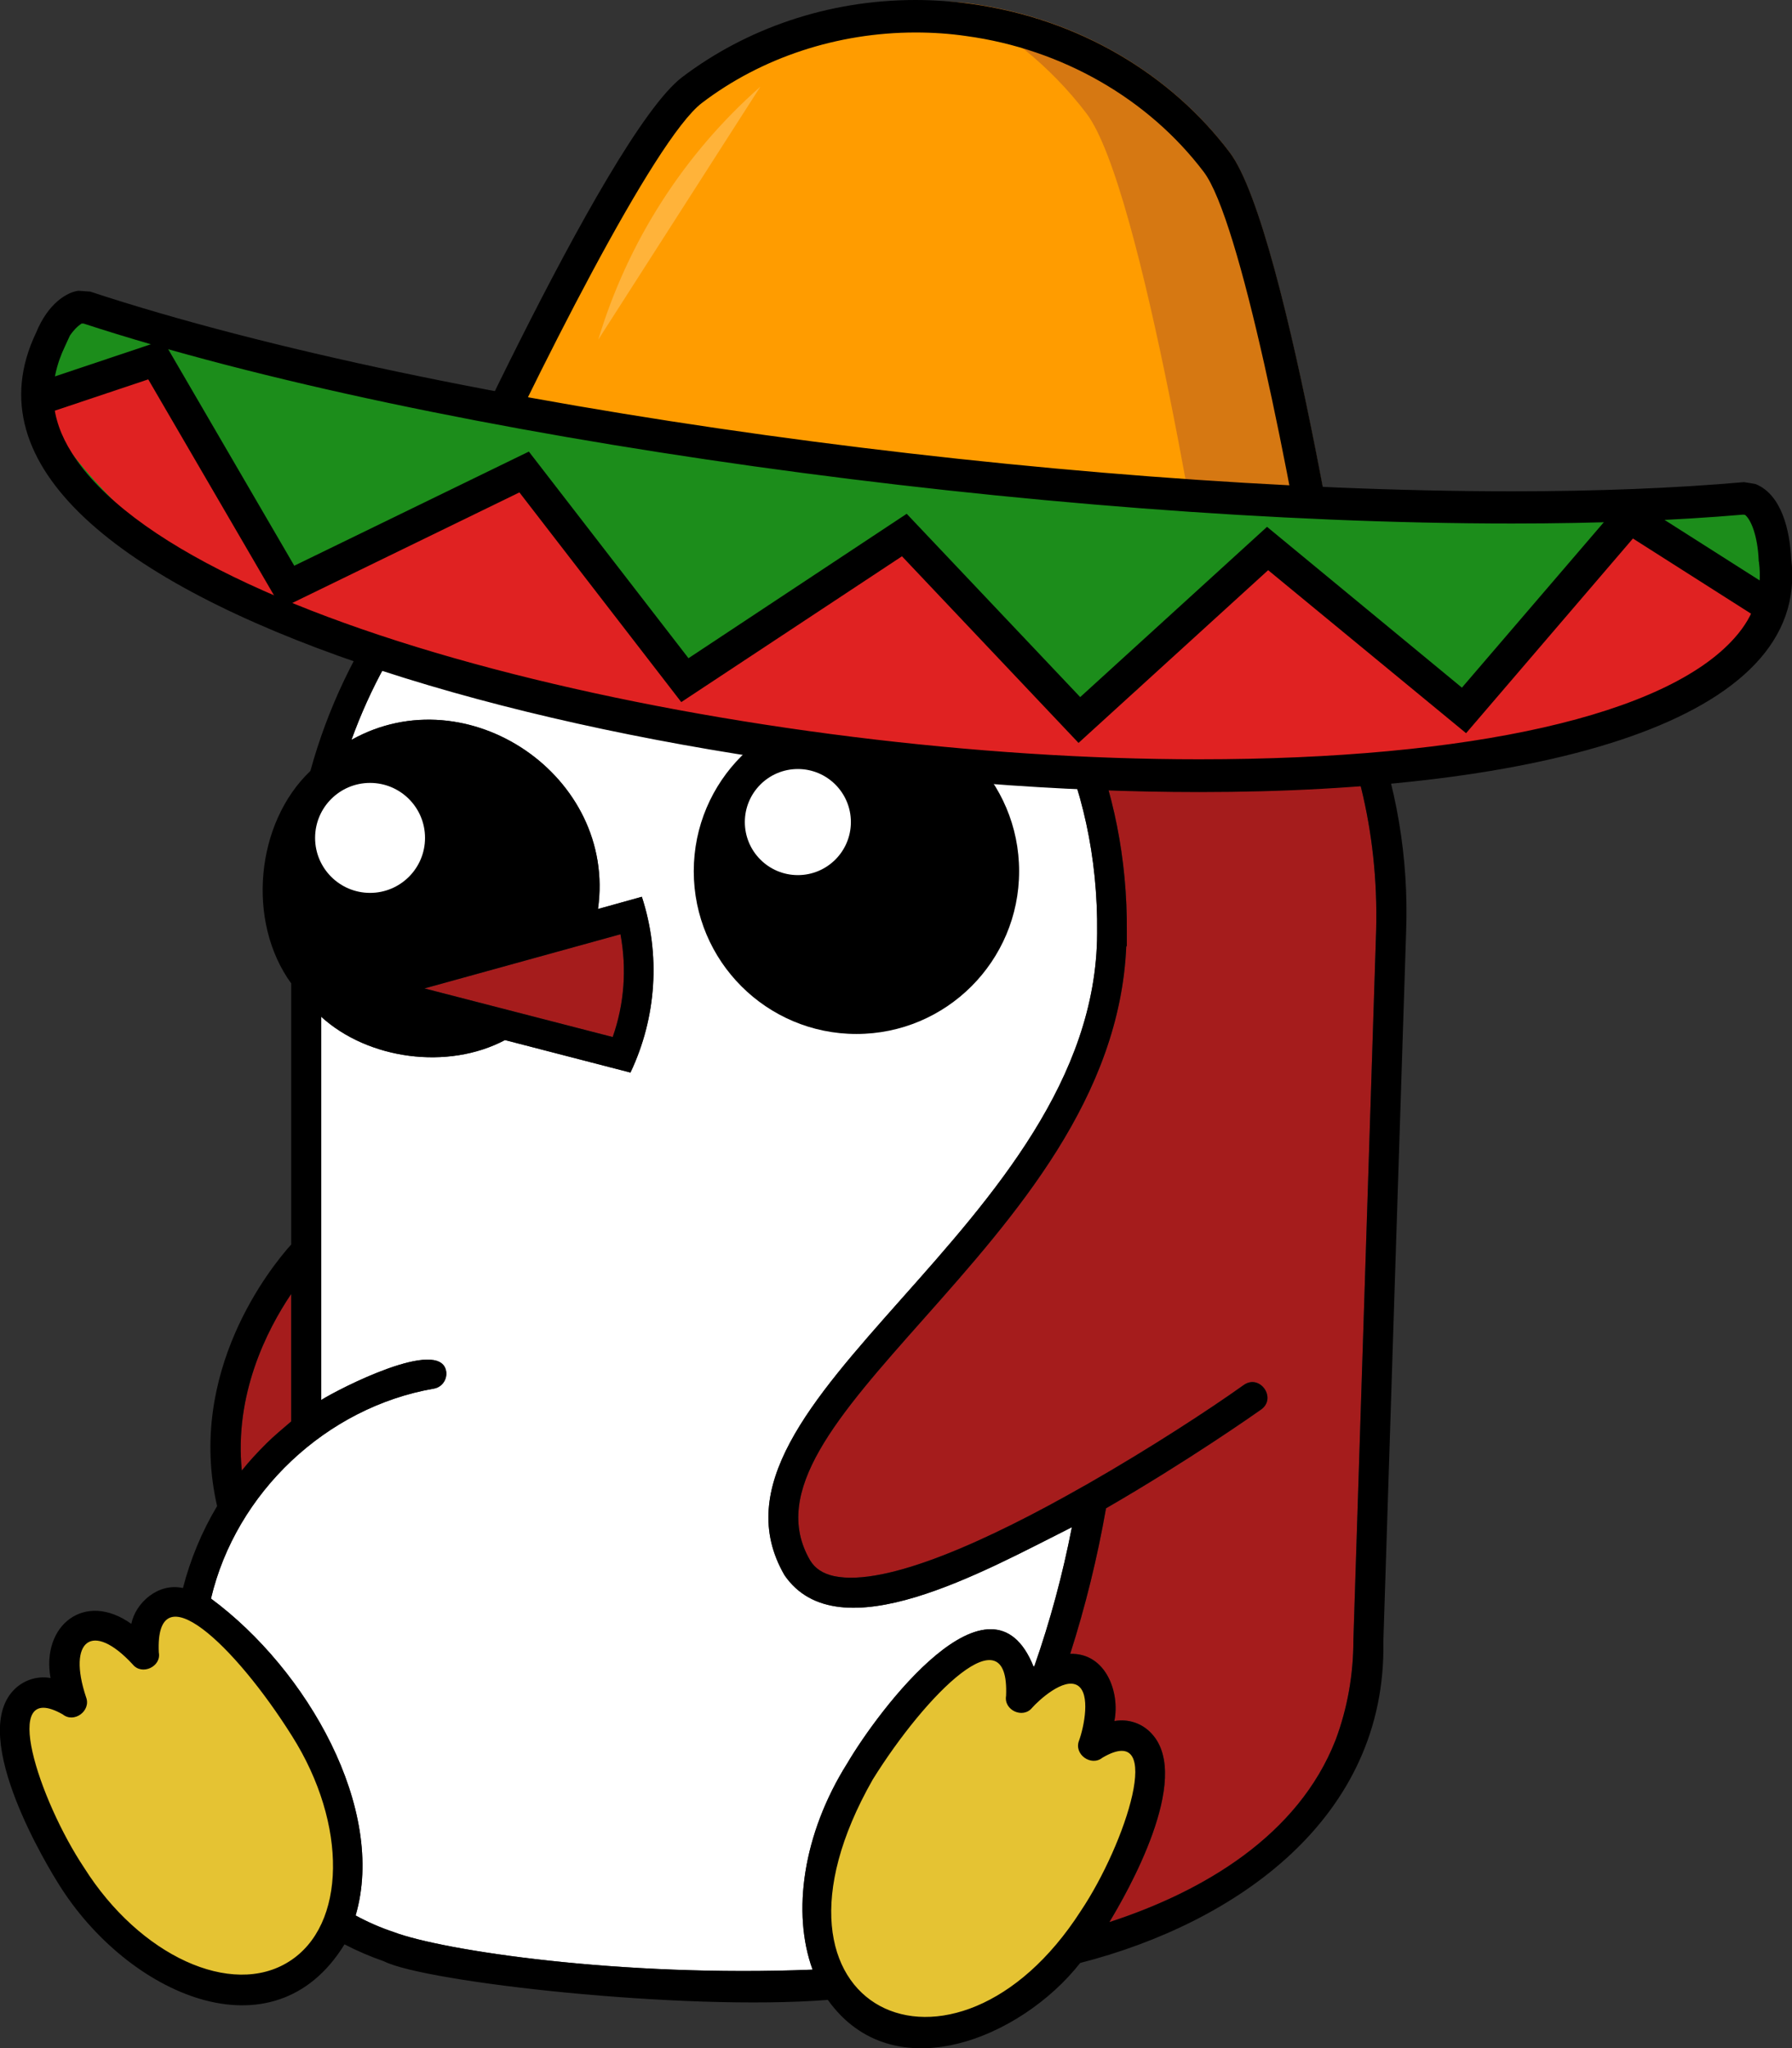 <?xml version="1.0" encoding="utf-8"?>
<!-- Generator: Adobe Illustrator 24.0.0, SVG Export Plug-In . SVG Version: 6.00 Build 0)  -->
<svg version="1.1" id="MexicanHat" xmlns="http://www.w3.org/2000/svg" xmlns:xlink="http://www.w3.org/1999/xlink" x="0px" y="0px"
	 viewBox="0 0 645.5 737.5" style="enable-background:new 0 0 645.5 737.5;" xml:space="preserve">
<rect x="0" y="0" width="645.5" height="737.5" fill="#333333" stroke="none"/>
<style type="text/css">
	.st0{fill:#A51C1C;}
	.st1{fill:#E5C333;}
	.st2{fill:#FFFFFF;}
	.st3{fill:#0586A6;stroke:#000000;stroke-miterlimit:10;}
	.st4{fill:#FF9C00;}
	.st5{fill:#D67812;}
	.st6{fill:#1C8D1B;}
	.st7{fill:#E02222;}
	.st8{opacity:0.23;fill:#FFFFFF;enable-background:new    ;}
</style>
<g id="Color_body">
	<path id="Color_body" class="st0" d="M495.7,335c-8.2,255.4-8.2,255.5-8.2,255.7c0,12.2-2.1,24.3-6.4,35.8
		c-13.5,34.5-47.7,54.6-81.5,65.6c6.2-10.2,30.1-51.8,15.3-67.8c-3.4-3.8-8.5-5.5-13.5-4.6c2.1-10.2-3-24.6-15.9-24.2
		c5.5-17.2,9.8-34.7,12.9-52.4c29.6-17.1,53.8-34.1,55.9-35.6c5.7-4.1-0.5-12.9-6.3-8.8c-12.2,8.7-33.6,22.7-56.7,35.9
		c-0.4,0.2-0.7,0.4-1.1,0.6c-33.7,19.2-71,36.3-89.8,32.3c-4-0.9-6.8-2.7-8.6-5.7c-14.4-24.7,10-52.1,40.8-86.8
		c33.3-37.5,70.8-79.9,73.1-134.3h0.2v-5.2c0.8-105.7-83.2-182.1-185-173.9C349.4,101.6,499.5,190.2,495.7,335z"/>
	<path id="Color_body-2" class="st0" d="M104.9,465.9v45.9c-3,2.6-6.2,5.2-9,8c-3.1,3.1-6.1,6.3-8.8,9.7C84.4,502.2,96,479.1,104.9,465.9
		z"/>
	<path id="Color_body-3" class="st0" d="M152.9,355.9l70.6-19.5c2.3,12.4,1.4,25.1-2.8,37L152.9,355.9z"/>
</g>
<g id="Shape">
	<polygon class="st1" points="367.8,606.2 362.3,594.1 354.3,592.5 341.8,603.5 327.3,613.7 313.1,632.7 302,652.5 294.7,679.9 
		296.5,703.9 307.3,722.3 317.9,729.2 339.4,731.9 366.8,722.5 392.8,692.6 408.7,662.1 414.2,637.2 408.1,625.8 395.4,627.4 
		395.3,607.9 385.4,600.8 372.8,603.5 	"/>
	<polygon class="st1" points="51.9,595.8 40.3,586.9 31.6,585.6 24.3,592.3 24.3,603.5 21.1,610.4 8.7,612.3 5.4,618.1 5.4,630.6 
		25.8,675.4 43.8,697 65.3,714.9 87,716.4 107,710.9 121.6,692.6 125.3,662.1 117.7,637.2 101.3,609.6 87.1,592.3 73.8,580.6 
		61,577 52.4,586.4 	"/>
	<path class="st2" d="M292.7,709.2c-69.2,2.8-133.3-6.9-150.8-13.5c-4.8-1.6-9.4-3.6-13.8-6c11.2-38.2-17.3-88.4-52.1-114.1
		c9-38.2,41.6-68.9,80.3-75.6c2.9-0.5,4.9-3.3,4.4-6.3l0,0c-2.2-12.3-38.5,6.3-45,10.4v-138c16.9,15.4,45.6,19.3,66.2,8.4l45.2,11.7
		c9.4-19.8,10.9-42.5,4.1-63.3l-15.8,4.4c6.8-47.8-47-84.3-88.8-60.9c13.3-36.8,37.7-68.5,70-90.6C300,153,396.5,225.6,395.2,336.1
		c-0.2,52.5-37.6,94.6-70.6,131.7c-32.4,36.5-60.3,67.9-42,99.4c19.4,28.2,71.8-1.4,103.5-17.3c-3.3,17-7.8,33.7-13.5,50
		c-0.1,0.1-0.2,0.1-0.3,0.2c-15.4-38.5-56,15.9-67.1,34.8C289.2,660.3,285.2,688.7,292.7,709.2z"/>
	<circle cx="308.5" cy="313.7" r="58.6"/>
	<path d="M451.1,192.2c-65.8-69.9-181.9-79.6-260.3-25.5c-38.6,26.5-66.6,65.8-79,110.9c-19.7,18.7-23.1,54.2-6.9,76.5v94
		c-7.3,8.1-37.8,45.8-26.7,94.2c-5.5,9.2-9.6,19.1-12.3,29.5c-9-2-17.1,5.4-18.6,12.9c-16.8-12-32.5,0.6-29.1,19.5
		c-5-0.9-10.1,0.9-13.5,4.6c-15.9,17.2,13.1,64.3,16.5,69.7c24.6,39.5,77.2,63.4,102.9,21.6c4.6,2.4,9.3,4.4,14.2,6.1
		c14.7,7.5,107.8,18,159.9,13.9c23.5,32.9,69.5,13.9,90.9-13.3c56.2-14.4,110.4-52.1,109.2-115.7c0-1.5,8.2-255.5,8.2-255.5
		C508.5,282.2,488.5,230.4,451.1,192.2z M152.9,355.9l70.6-19.5c2.3,12.4,1.4,25.1-2.8,37L152.9,355.9z M104.9,465.9v45.9
		c-3,2.6-6.2,5.2-9,8c-3.1,3.1-6.1,6.3-8.8,9.7C84.4,502.2,96,479.1,104.9,465.9z M104.1,706.3c-20.7,13.1-53.8-2.1-73.8-33.8
		c-16.2-24.3-30.8-68.3-7.7-55.2c4.1,3.3,10.3-1.3,8.4-6.2c-6.8-20.4,2.2-27.6,16.8-11.8c3.3,4.1,10.4,0.8,9.4-4.3
		c-1.4-29.9,27.4-2.7,48,30.1C125.3,656.9,124.8,693.3,104.1,706.3L104.1,706.3z M292.7,709.2c-69.2,2.8-133.3-6.9-150.8-13.5
		c-4.8-1.6-9.4-3.6-13.8-6c11.2-38.2-17.3-88.4-52.1-114.1c9-38.2,41.6-68.9,80.3-75.6c2.9-0.5,4.9-3.3,4.4-6.3l0,0
		c-2.2-12.3-38.5,6.3-45,10.4v-138c16.9,15.4,45.6,19.3,66.2,8.4l45.2,11.7c9.4-19.8,10.9-42.5,4.1-63.3l-15.8,4.4
		c6.8-47.8-47-84.3-88.8-60.9c13.3-36.8,37.7-68.5,70-90.6C300,153,396.5,225.6,395.2,336.1c-0.2,52.5-37.6,94.6-70.6,131.7
		c-32.4,36.5-60.3,67.9-42,99.4c19.4,28.2,71.8-1.4,103.5-17.3c-3.3,17-7.8,33.7-13.5,50c-0.1,0.1-0.2,0.1-0.3,0.2
		c-15.4-38.5-56,15.9-67.1,34.8C289.2,660.3,285.2,688.7,292.7,709.2L292.7,709.2z M389.3,688.1c-45.5,70.8-122.5,36.1-74.9-47.4
		c19.2-30.8,49.3-60.8,48-30.1c-0.9,5.2,6.1,8.4,9.4,4.3c2.2-2.5,11.4-11.1,16.4-8c4.7,3,2.3,14.8,0.5,19.8c-2,4.9,4.3,9.5,8.4,6.2
		C419.9,619.5,405.6,663.8,389.3,688.1z M495.7,335c-8.2,255.4-8.2,255.5-8.2,255.7c0,12.2-2.1,24.3-6.4,35.8
		c-13.5,34.5-47.7,54.6-81.5,65.6c6.2-10.2,30.1-51.8,15.3-67.8c-3.4-3.8-8.5-5.5-13.5-4.6c2.1-10.2-3-24.6-15.9-24.2
		c5.5-17.2,9.8-34.7,12.9-52.4c29.6-17.1,53.8-34.1,55.9-35.6c5.7-4.1-0.5-12.9-6.3-8.8c-12.2,8.7-33.6,22.7-56.7,35.9
		c-0.4,0.2-0.7,0.4-1.1,0.6c-33.7,19.2-71,36.3-89.8,32.3c-4-0.9-6.8-2.7-8.6-5.7c-14.4-24.7,10-52.1,40.8-86.8
		c33.3-37.5,70.8-79.9,73.1-134.3h0.2v-5.2c0.8-105.7-83.2-182.1-185-173.9C349.4,101.6,499.5,190.2,495.7,335L495.7,335z"/>
	<circle class="st2" cx="287.4" cy="296" r="19.1"/>
	<circle class="st2" cx="133.3" cy="301.7" r="19.8"/>
	<path class="st3" d="M310.1,115.7"/>
	<g id="hat">
		<path class="st4" d="M157.8,197.7c21.2-46.6,70.7-149.4,91.4-165.2c22.5-17.2,51.1-26.6,80.5-26.6c6.4,0,12.8,0.4,19.2,1.3
			c35.8,4.9,68.4,23.5,89.3,51.1C454,79,474.2,191.3,482.1,241.9L157.8,197.7z"/>
		<path class="st5" d="M391.4,40.9c20.1,26.5,43.8,178.3,46,192.8c0.8,2.7,1.4,5.4,1.6,8.2l50,6.8c0,0-25-166.2-46.2-194
			c-21.1-27.9-54.1-48-93.1-53.4c-2.7-0.4-5.4-0.5-8-0.7C361.3,10,378.3,23.7,391.4,40.9z"/>
		<path d="M329.8,11.7c6.1,0,12.3,0.4,18.4,1.3c34.3,4.7,65.4,22.5,85.4,48.9c13,17.1,31.3,109.6,41.5,173.3L320.8,214L166.4,193
			c26.9-58.7,69.3-142.8,86.4-155.9C274.3,20.7,301.7,11.7,329.8,11.7 M329.8,0c-31.6,0-61,10.3-84.1,27.8
			c-27.8,21.2-96.4,174.6-96.4,174.6l169.9,23.2l169.9,23.2c0,0-25-166.2-46.2-194c-21.1-27.9-54.1-48-93.1-53.4
			C343.2,0.5,336.5,0,329.8,0L329.8,0z"/>
		<path class="st6" d="M431.9,279.4c-164,0-368.3-45.4-410.9-113c-9.1-14.5-10-28.9-2.8-44l0.6-1.2V121c3.4-7.6,7.9-10.1,9.7-10.4
			c0.7,0,2,0.1,2.7,0.2c125.2,41,345.8,72,513.5,72c31,0,59.1-1.1,83.6-3.3c0.3,0.1,1.6,0.3,2.4,0.4c7.2,3.7,8.5,17.3,8.7,21.5
			c1.6,12.4-1.7,22.8-10,32.3C603.7,262.7,531.8,279.4,431.9,279.4L431.9,279.4z"/>
		<path class="st7" d="M11.3,142.9c11.9,18.7,32.5,45.3,65.4,66.7c24.6,16,48.8,22.5,96.3,35c46.7,12.2,94.2,20.9,142.2,26.3
			c49.4,5.6,86.3,6.4,97.4,6.6c29.7,0.5,62.4-2.6,128-8.8c29.1-2.7,51.4-5.3,72.2-21.9c10.2-8.3,18.6-18.6,24.7-30.2l-50.9-28.8
			l-43.8,52.5l-10.9,14.7l-74.9-55.7l-47.9,49.5l-20.5,13.3L324.3,195l-79.6,53.8l-57.3-79.3l-82.6,40.7L93.1,195l-35.7-66.3
			L11.3,142.9z"/>
		<path d="M639.2,212.4l-53.3-33.9l-59.3,69.1l-70.2-57.9L389.1,251l-62.5-66L248,237l-57.5-74.4l-84.5,41.1l-47.3-81.2l-47.5,15.9
			c0.4,4.2,0.2,8.3-0.5,12.5l42.7-14.3l48,82.4l85.7-41.7l58.3,75.5l79.5-52.5l63.6,67.2l68.3-62.2l71.3,58.7l60.1-70.1l47,29.9
			C636,219.8,637.3,216,639.2,212.4z"/>
		<path d="M29.4,116.5c0.2,0,0.4,0,0.7,0c125.8,41.1,346.7,72,514.6,72c30.8,0,58.8-1.1,83.2-3.2c0.2,0,0.5,0.1,0.7,0.1
			c2.2,1.8,4.5,7.6,4.9,16.2l0,0.4l0.1,0.4c1.3,10.2-1.5,19.1-8.7,27.2c-24.5,27.8-94.8,43.8-193,43.8c-159.1,0-365-45.3-406-110.3
			c-8-12.6-8.8-25.2-2.5-38.4l1.8-3.9C26.3,119.2,27.7,117.6,29.4,116.5 M28.3,104.7c-3.9,0.4-10.9,4.3-15.3,15.1l0,0
			c-46.4,97,217.8,165.4,419,165.4c121.9,0,220.7-25.1,213.2-84.1c-0.5-9.9-3.3-22.9-12.8-26.8c0,0-3.9-0.7-4.2-0.7c0,0,0,0,0,0
			c-25,2.2-53.1,3.3-83.5,3.3c-161.7,0-384.9-30-512.2-71.9C32.5,105,28.3,104.7,28.3,104.7L28.3,104.7z"/>
		<path class="st8" d="M273.9,31.2c-27.6,24.3-47.8,55.9-58.4,91.1"/>
	</g>
</g>
</svg>
